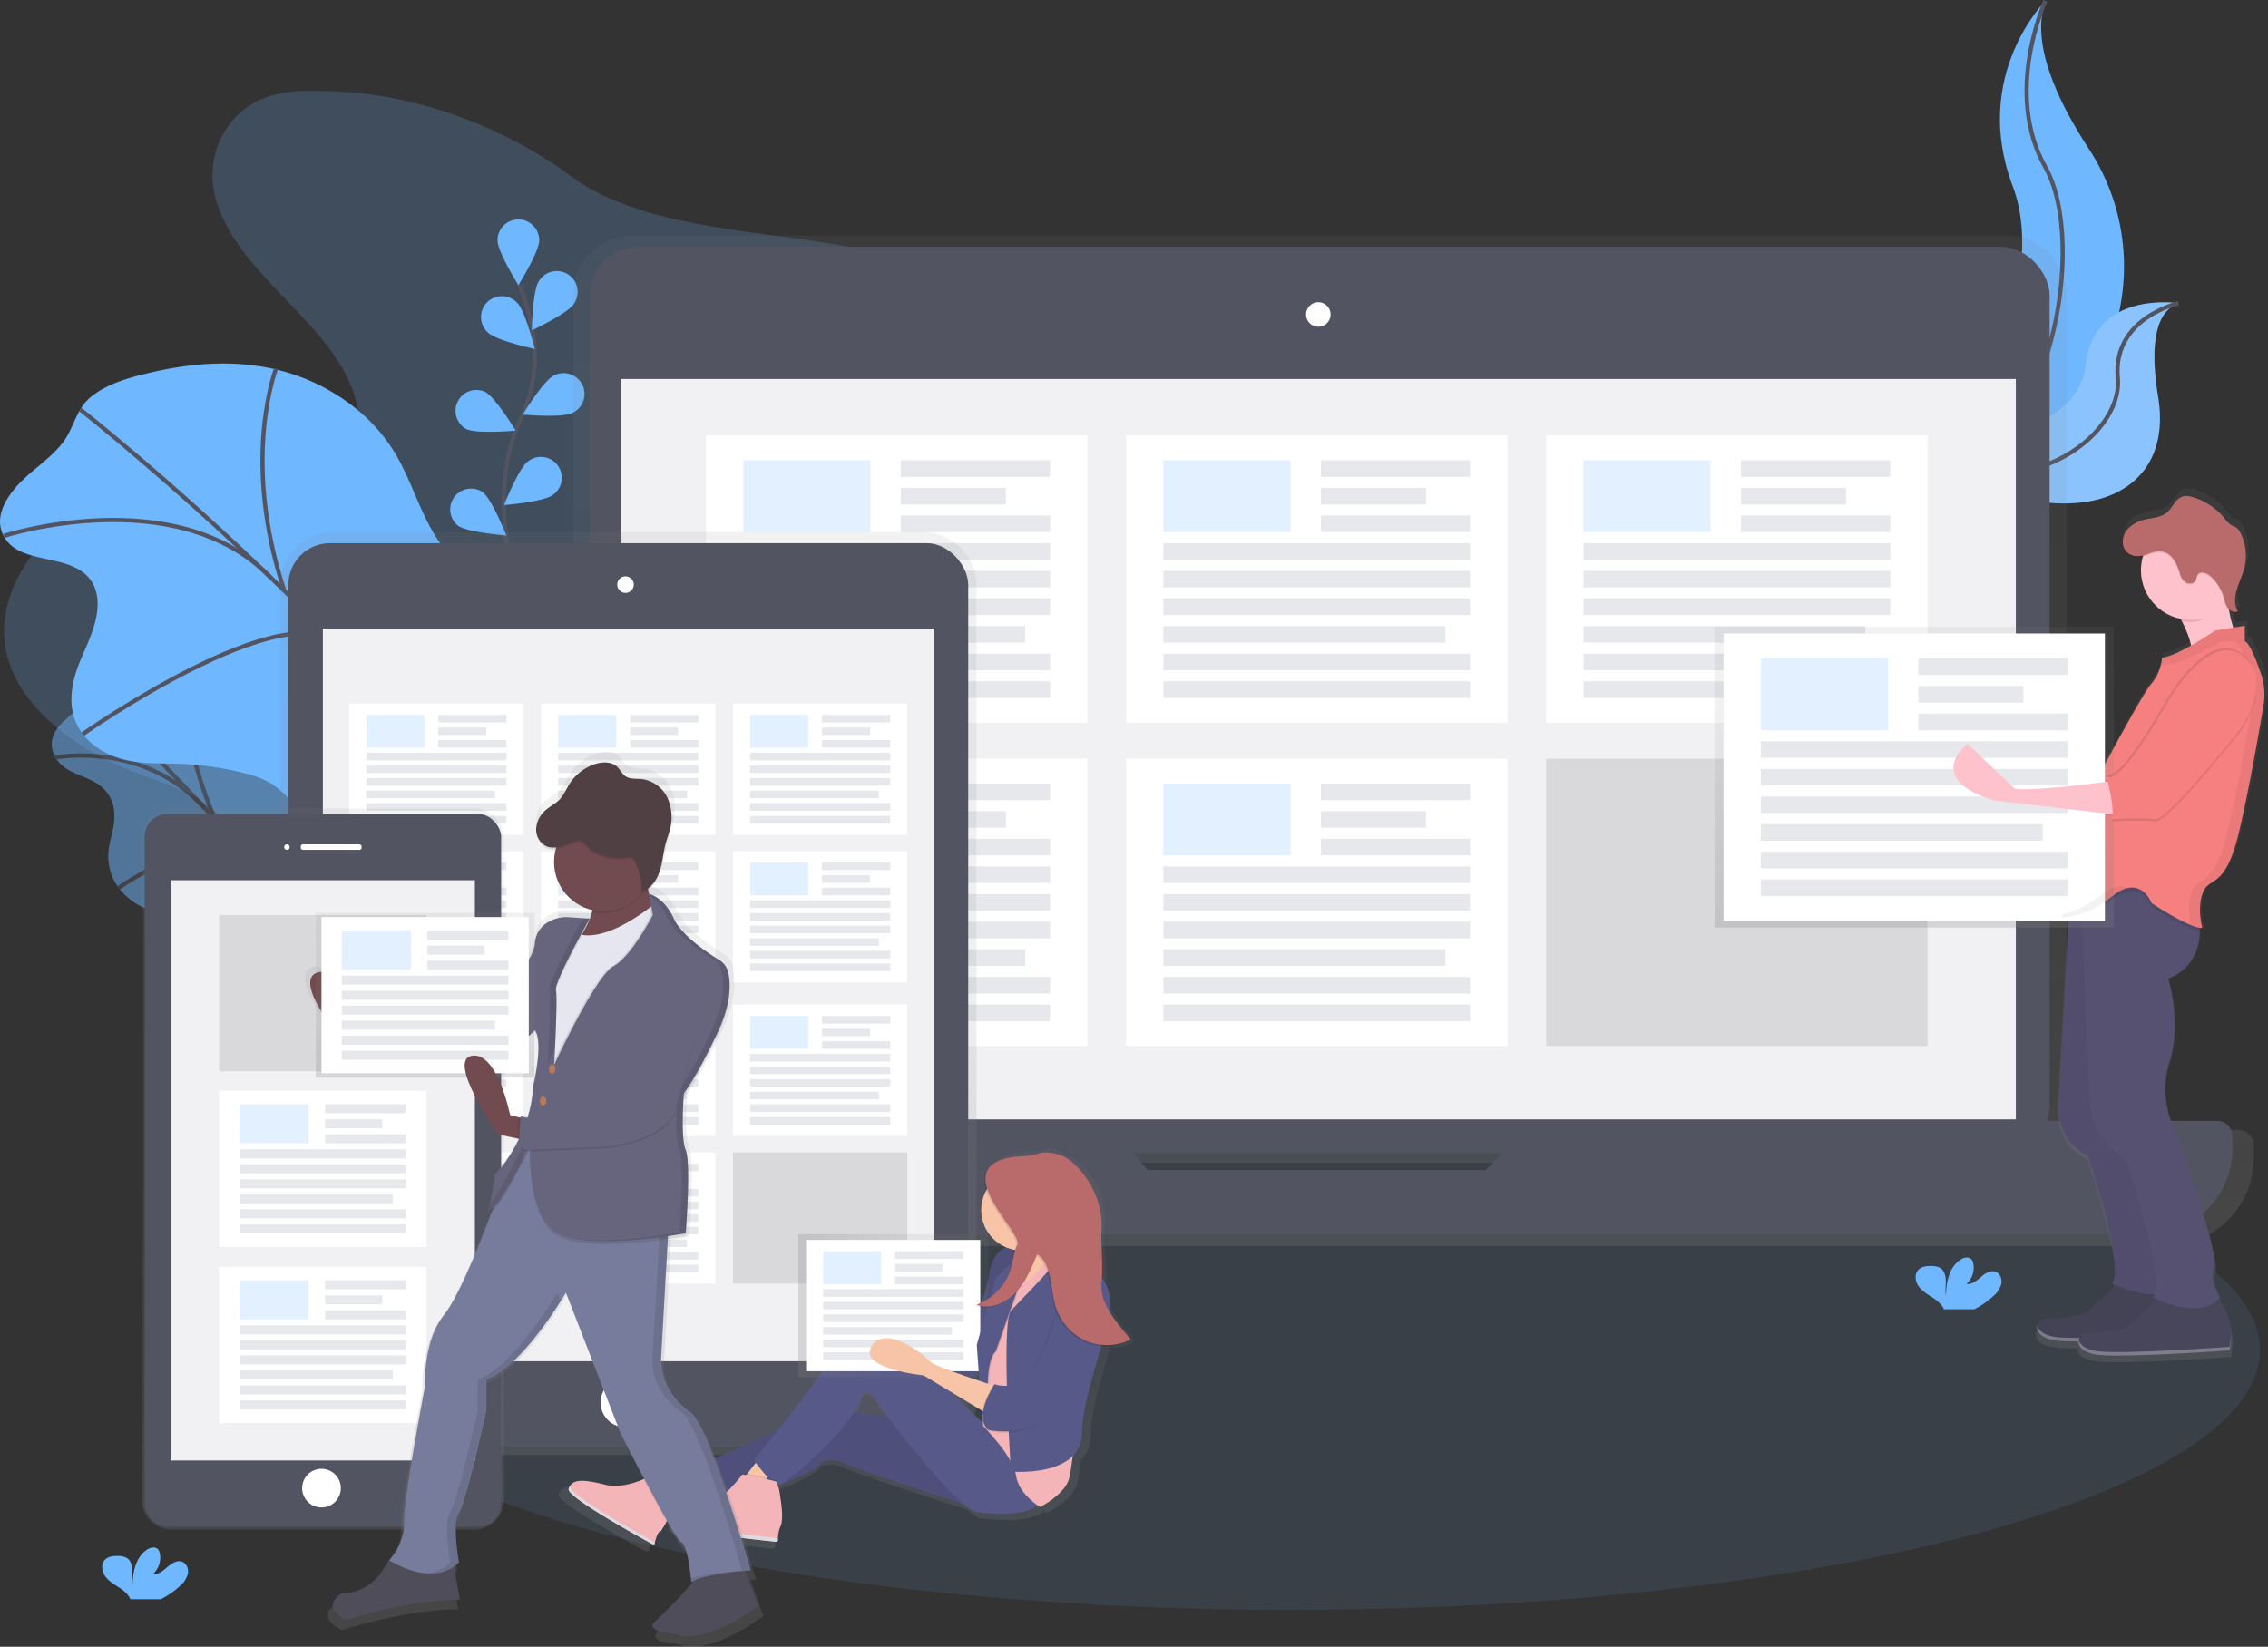 <svg id="50c1f3d6-3596-4f78-a680-84ef08523434" data-name="Layer 1" xmlns="http://www.w3.org/2000/svg" xmlns:xlink="http://www.w3.org/1999/xlink" width="1086.82" height="789.35" viewBox="0 0 1086.82 789.35"><rect x="0" y="0" width="1086.82" height="789.35" fill="#333333" stroke="none"/><defs><linearGradient id="22371c7b-1b7b-4aab-a60b-8a215b8ce92d" x1="687.58" y1="652.36" x2="687.58" y2="167.98" gradientUnits="userSpaceOnUse"><stop offset="0" stop-color="gray" stop-opacity="0.25"/><stop offset="0.54" stop-color="gray" stop-opacity="0.12"/><stop offset="1" stop-color="gray" stop-opacity="0.1"/></linearGradient><linearGradient id="d4a1e37c-1d20-4442-be38-826149171c3f" x1="357.66" y1="752.53" x2="357.66" y2="310.18" xlink:href="#22371c7b-1b7b-4aab-a60b-8a215b8ce92d"/><linearGradient id="52583eb6-2034-4198-bc7c-1e2be9031359" x1="211.31" y1="788.29" x2="211.31" y2="442.62" xlink:href="#22371c7b-1b7b-4aab-a60b-8a215b8ce92d"/><linearGradient id="a16bfa34-d1a3-4472-9999-21ee7545ab3e" x1="462.24" y1="798.83" x2="462.24" y2="605.67" xlink:href="#22371c7b-1b7b-4aab-a60b-8a215b8ce92d"/><linearGradient id="acc52bd5-c2c3-4362-a9d1-2a5a10558a32" x1="382.57" y1="625.81" x2="473.48" y2="625.81" xlink:href="#22371c7b-1b7b-4aab-a60b-8a215b8ce92d"/><linearGradient id="c79e9d42-5070-416c-b31a-75c30b54975b" x1="513.42" y1="844.47" x2="513.42" y2="415.5" gradientTransform="matrix(-1, 0, 0, 1, 825.97, 0)" xlink:href="#22371c7b-1b7b-4aab-a60b-8a215b8ce92d"/><linearGradient id="d299ef7c-b001-4b07-9539-ad7dec3d5c28" x1="203.72" y1="516.5" x2="203.72" y2="437.56" xlink:href="#22371c7b-1b7b-4aab-a60b-8a215b8ce92d"/><linearGradient id="48518945-bf04-4db7-b147-76b4ac12eaa6" x1="1061.94" y1="708.58" x2="1061.94" y2="289.15" xlink:href="#22371c7b-1b7b-4aab-a60b-8a215b8ce92d"/><linearGradient id="dd1dbd67-1519-4b37-9c1d-ca278a6685f4" x1="917.3" y1="444.63" x2="917.3" y2="300.43" xlink:href="#22371c7b-1b7b-4aab-a60b-8a215b8ce92d"/></defs><title>in sync</title><path d="M210,98.74c-8.06-.23-16.32,0-23.88,2.32-20.57,6.32-30.32,27-27.15,44.87s16.21,33.44,29.74,47.67,28.19,28.3,35.61,45.31c3.7,8.49,5.43,18,1.67,26.48-5.8,13.07-23.29,20.37-40.08,21.89s-33.65-1.44-50.5-2.43c-7.07-.41-14.34-.46-21,1.45-7.31,2.08-13.4,6.33-19,10.76C73.52,314.42,56,338.13,58.86,363c3.2,28.23,31.74,50.54,63,62.51,10.35,4,21.3,7.18,30.41,12.84,24,14.93,29.39,42.93,27,67.64s-10.53,49.45-6,73.94c5.33,28.49,28.92,54.23,60.74,66.25,28.35,10.71,63.83,10,89-5.11,12.27-7.38,21.55-17.63,29.62-28.23a227.74,227.74,0,0,0,29.45-51c3.51-8.49,6.81-17.62,15-23.52,5-3.63,11.48-5.66,17.89-7.24,19.32-4.76,39.67-6.06,59.17-10.3s39.07-12.15,49.67-26.28c15-20,8-45.62,8.07-69.14.12-53.66,39.11-101.69,53.5-154,4.7-17.09,6.45-36-4.05-51.25-7.13-10.35-19.16-17.82-31.8-23.59-27.81-12.69-59.42-18.34-90.51-23.84-43.21-7.64-95.68-8.63-129.17-33.35C297.76,115.65,253.79,98.74,210,98.74Z" transform="translate(-56.59 -55.12)" fill="#6fb7ff" opacity="0.2"/><g opacity="0.5"><path d="M83.93,404.47c-2.14,3.16-3.9,7.75-1.1,13.1,5.5,10.5,19.1,8.34,25.71,18.39a18.38,18.38,0,0,1,2.85,9.29c.25,5.69-1.51,10.17-2.42,15.18a25.66,25.66,0,0,0,2.62,17.34,30.62,30.62,0,0,0,14,12.49c5.12,2.26,10,2.84,14.9,3.94a91.71,91.71,0,0,1,17.67,6,33.36,33.36,0,0,1,7.54,4.4,54.91,54.91,0,0,1,7.63,8.22l21.27,26.26a75.18,75.18,0,0,0,9,9.84,54.21,54.21,0,0,0,11.72,7.21c8.49,4.23,17.37,8.56,24.74,8.07s12.49-7.6,9-17.54c-3.3-9.46-12.6-17.43-16.82-26.87-6.65-14.88,2.06-26-3.51-40.9-5.34-14.32-20.31-23.92-29.87-37C192,432.59,188.18,421.77,182,412c-9-14-22.4-24.71-35-30.13A67.93,67.93,0,0,0,111.84,377c-4.56.5-9.05,1.35-12.29,4.08-3.44,2.9-3,8.32-5.24,12.17C91.74,397.68,86.84,400.19,83.93,404.47Z" transform="translate(-56.59 -55.12)" fill="#6fb7ff"/><path d="M97.28,384.33S203.76,483.88,246.7,561.39" transform="translate(-56.59 -55.12)" fill="none" stroke="#535461" stroke-miterlimit="10" stroke-width="2"/><path d="M83.24,418.18s42.55-8.27,72,24.9" transform="translate(-56.59 -55.12)" fill="none" stroke="#535461" stroke-miterlimit="10" stroke-width="2"/><path d="M113.48,480.69s47-32.87,63.26-13.75" transform="translate(-56.59 -55.12)" fill="none" stroke="#535461" stroke-miterlimit="10" stroke-width="2"/><path d="M146.8,381.63s-4.95,25.16,12.86,66.26" transform="translate(-56.59 -55.12)" fill="none" stroke="#535461" stroke-miterlimit="10" stroke-width="2"/><path d="M228.68,479.28s-4.16,16.5-37.6,4.37" transform="translate(-56.59 -55.12)" fill="none" stroke="#535461" stroke-miterlimit="10" stroke-width="2"/><path d="M194.73,537s20.41-23.59,11.13-35.17" transform="translate(-56.59 -55.12)" fill="none" stroke="#535461" stroke-miterlimit="10" stroke-width="2"/></g><path d="M63.92,289c-5,5.91-9.68,14.09-6,22.16C65,327,91.21,319.25,100.56,334c2.8,4.41,3.18,9.8,2.53,14.61-1.26,9.41-5.92,17.4-9.14,26s-4.89,19-.35,28.08c4.37,8.79,13.58,14.34,22.5,16.55s17.86,1.71,26.77,2a148.2,148.2,0,0,1,31.35,4.62A43.31,43.31,0,0,1,187,431c4.55,2.91,8.23,7.18,11.83,11.38l32,37.29c4.25,5,8.59,10,13.86,13.67,6.08,4.23,13,6.38,19.81,8.45,14.65,4.48,30,9,44,5.93s25.75-16.45,22.25-31.94c-3.33-14.75-18.35-25.21-23.41-39.66-8-22.77,11.75-43.89,5.82-67.06-5.68-22.22-30.86-33.68-44.86-52.49-10-13.48-13.94-30.34-22.68-44.68C233,251.19,211,237.48,189.1,232.27s-43.93-2.78-64.47,2.43c-8.7,2.21-17.4,5-24.3,10.52C93,251.09,92.16,260,86.82,267.08,80.63,275.31,70.66,281,63.92,289Z" transform="translate(-56.59 -55.12)" fill="#6fb7ff"/><path d="M95.07,251.4S264.74,384.9,321.83,501" transform="translate(-56.59 -55.12)" fill="none" stroke="#535461" stroke-miterlimit="10" stroke-width="2"/><path d="M58.46,312S140.83,285.35,186,331.66" transform="translate(-56.59 -55.12)" fill="none" stroke="#535461" stroke-miterlimit="10" stroke-width="2"/><path d="M96.26,407s98.11-69,122.91-42.09" transform="translate(-56.59 -55.12)" fill="none" stroke="#535461" stroke-miterlimit="10" stroke-width="2"/><path d="M188.85,231.88s-16.91,43.39,4,106.46" transform="translate(-56.59 -55.12)" fill="none" stroke="#535461" stroke-miterlimit="10" stroke-width="2"/><path d="M312.9,369.69s-12.81,28.73-71.9,18.68" transform="translate(-56.59 -55.12)" fill="none" stroke="#535461" stroke-miterlimit="10" stroke-width="2"/><path d="M231.69,476.1s45.47-45.48,31.57-62" transform="translate(-56.59 -55.12)" fill="none" stroke="#535461" stroke-miterlimit="10" stroke-width="2"/><ellipse cx="617.97" cy="647.16" rx="465" ry="124.52" fill="#6fb7ff" opacity="0.1"/><path d="M1036.74,55.53s-35.83,35.83-15.6,89-34.68,141.59-34.68,141.59.59-.09,1.68-.28c73.59-13,110.16-97.16,69.24-159.69C1042.17,102.91,1029.68,75.65,1036.74,55.53Z" transform="translate(-56.59 -55.12)" fill="#6fb7ff"/><path d="M1036.74,55.53s-20.23,43.92,0,79.75,3.47,136.39-50.28,150.84" transform="translate(-56.59 -55.12)" fill="none" stroke="#535461" stroke-miterlimit="10" stroke-width="2"/><path d="M1100.56,200.46s-40.89-6.51-44.61,30.13-78.62,41.72-78.62,41.72l1.4.93c61.84,40.59,121,25.86,112-28C1087.46,225.16,1087.73,205,1100.56,200.46Z" transform="translate(-56.59 -55.12)" fill="#6fb7ff"/><path d="M1100.56,200.46s-40.89-6.51-44.61,30.13-78.62,41.72-78.62,41.72l1.4.93c61.84,40.59,121,25.86,112-28C1087.46,225.16,1087.73,205,1100.56,200.46Z" transform="translate(-56.59 -55.12)" fill="#f5f5f5" opacity="0.2"/><path d="M1100.56,200.46s-31.74,7-29.13,35.82-47.13,63.45-94.1,36" transform="translate(-56.59 -55.12)" fill="none" stroke="#535461" stroke-miterlimit="10" stroke-width="2"/><path d="M303.29,334.92s-13.26-45,2.49-78.14a71.09,71.09,0,0,0,5.75-44.6,119.57,119.57,0,0,0-6.31-20.93" transform="translate(-56.59 -55.12)" fill="none" stroke="#535461" stroke-miterlimit="10" stroke-width="2"/><path d="M315,170.3c0,5.52-10,21.51-10,21.51s-10-16-10-21.51a10,10,0,1,1,20,0Z" transform="translate(-56.59 -55.12)" fill="#6fb7ff"/><path d="M331.52,200.86c-3,4.63-20.08,12.63-20.08,12.63s.31-18.86,3.31-23.49a10,10,0,1,1,16.77,10.86Z" transform="translate(-56.59 -55.12)" fill="#6fb7ff"/><path d="M330.8,253.08c-4.93,2.48-23.71.77-23.71.77s9.79-16.12,14.71-18.6a10,10,0,1,1,9,17.84Z" transform="translate(-56.59 -55.12)" fill="#6fb7ff"/><path d="M321.36,292.46c-4.44,3.28-23.24,4.76-23.24,4.76s6.92-17.54,11.36-20.82a10,10,0,1,1,11.88,16.06Z" transform="translate(-56.59 -55.12)" fill="#6fb7ff"/><path d="M290.47,214.56c4,3.84,22.39,7.83,22.39,7.83s-4.51-18.31-8.47-22.15a10,10,0,1,0-13.92,14.33Z" transform="translate(-56.59 -55.12)" fill="#6fb7ff"/><path d="M280,260.76c4.93,2.48,23.71.77,23.71.77s-9.79-16.12-14.71-18.6a10,10,0,0,0-9,17.84Z" transform="translate(-56.59 -55.12)" fill="#6fb7ff"/><path d="M276,307.06c4.44,3.28,23.24,4.76,23.24,4.76s-6.92-17.54-11.36-20.82A10,10,0,0,0,276,307.06Z" transform="translate(-56.59 -55.12)" fill="#6fb7ff"/><path d="M1129,596.62h-85.09a28.36,28.36,0,0,0,3-12.67V196.47A28.49,28.49,0,0,0,1018.42,168H359.75a28.49,28.49,0,0,0-28.49,28.49V583.95a28.36,28.36,0,0,0,3,12.67h-88.1a7.53,7.53,0,0,0-7.53,7.53v6.07a42.14,42.14,0,0,0,42.14,42.14h813.68a42.14,42.14,0,0,0,42.14-42.14v-6.07A7.53,7.53,0,0,0,1129,596.62ZM604.71,620.72l-7.3-8.29H778.52l-8.08,8.29Z" transform="translate(-56.59 -55.12)" fill="url(#22371c7b-1b7b-4aab-a60b-8a215b8ce92d)"/><rect x="282.74" y="118.35" width="699.44" height="434.39" rx="23.26" ry="23.26" fill="#535461"/><rect x="297.47" y="181.67" width="668.52" height="354.87" fill="#f1f1f4"/><circle cx="631.73" cy="150.74" r="5.89" fill="#fff"/><path d="M791.54,592.39l-23,23.56h-162l-20.76-23.56H256.13a7.36,7.36,0,0,0-7.36,7.36v5.94A41.18,41.18,0,0,0,290,646.87H1085.2a41.18,41.18,0,0,0,41.18-41.18v-5.94a7.36,7.36,0,0,0-7.36-7.36Z" transform="translate(-56.59 -55.12)" fill="#535461"/><rect x="338.3" y="208.71" width="182.77" height="137.74" fill="#fff"/><rect x="356.18" y="220.63" width="60.92" height="34.43" fill="#6fb7ff" opacity="0.2"/><rect x="431.67" y="220.63" width="71.52" height="7.95" fill="#e6e8ec"/><rect x="431.67" y="233.87" width="50.33" height="7.95" fill="#e6e8ec"/><rect x="431.67" y="247.11" width="71.52" height="7.95" fill="#e6e8ec"/><rect x="356.18" y="260.36" width="147.01" height="7.95" fill="#e6e8ec"/><rect x="356.18" y="273.6" width="147.01" height="7.95" fill="#e6e8ec"/><rect x="356.18" y="286.85" width="147.01" height="7.95" fill="#e6e8ec"/><rect x="356.18" y="300.09" width="135.09" height="7.95" fill="#e6e8ec"/><rect x="356.18" y="313.33" width="147.01" height="7.95" fill="#e6e8ec"/><rect x="356.18" y="326.58" width="147.01" height="7.95" fill="#e6e8ec"/><rect x="539.61" y="208.71" width="182.77" height="137.74" fill="#fff"/><rect x="557.48" y="220.63" width="60.92" height="34.43" fill="#6fb7ff" opacity="0.2"/><rect x="632.98" y="220.63" width="71.52" height="7.95" fill="#e6e8ec"/><rect x="632.98" y="233.87" width="50.33" height="7.95" fill="#e6e8ec"/><rect x="632.98" y="247.11" width="71.52" height="7.95" fill="#e6e8ec"/><rect x="557.48" y="260.36" width="147.01" height="7.95" fill="#e6e8ec"/><rect x="557.48" y="273.6" width="147.01" height="7.95" fill="#e6e8ec"/><rect x="557.48" y="286.85" width="147.01" height="7.95" fill="#e6e8ec"/><rect x="557.48" y="300.09" width="135.09" height="7.95" fill="#e6e8ec"/><rect x="557.48" y="313.33" width="147.01" height="7.95" fill="#e6e8ec"/><rect x="557.48" y="326.58" width="147.01" height="7.95" fill="#e6e8ec"/><rect x="740.91" y="208.71" width="182.77" height="137.74" fill="#fff"/><rect x="758.79" y="220.63" width="60.92" height="34.43" fill="#6fb7ff" opacity="0.2"/><rect x="834.28" y="220.63" width="71.52" height="7.95" fill="#e6e8ec"/><rect x="834.28" y="233.87" width="50.33" height="7.95" fill="#e6e8ec"/><rect x="834.28" y="247.11" width="71.52" height="7.95" fill="#e6e8ec"/><rect x="758.79" y="260.36" width="147.01" height="7.95" fill="#e6e8ec"/><rect x="758.79" y="273.6" width="147.01" height="7.95" fill="#e6e8ec"/><rect x="758.79" y="286.85" width="147.01" height="7.95" fill="#e6e8ec"/><rect x="758.79" y="300.09" width="135.09" height="7.95" fill="#e6e8ec"/><rect x="758.79" y="313.33" width="147.01" height="7.95" fill="#e6e8ec"/><rect x="758.79" y="326.58" width="147.01" height="7.95" fill="#e6e8ec"/><rect x="338.3" y="363.66" width="182.77" height="137.74" fill="#fff"/><rect x="356.18" y="375.58" width="60.92" height="34.43" fill="#6fb7ff" opacity="0.2"/><rect x="431.67" y="375.58" width="71.52" height="7.95" fill="#e6e8ec"/><rect x="431.67" y="388.83" width="50.33" height="7.95" fill="#e6e8ec"/><rect x="431.67" y="402.07" width="71.52" height="7.95" fill="#e6e8ec"/><rect x="356.18" y="415.31" width="147.01" height="7.95" fill="#e6e8ec"/><rect x="356.18" y="428.56" width="147.01" height="7.95" fill="#e6e8ec"/><rect x="356.18" y="441.8" width="147.01" height="7.95" fill="#e6e8ec"/><rect x="356.18" y="455.05" width="135.09" height="7.95" fill="#e6e8ec"/><rect x="356.18" y="468.29" width="147.01" height="7.95" fill="#e6e8ec"/><rect x="356.18" y="481.53" width="147.01" height="7.95" fill="#e6e8ec"/><rect x="539.61" y="363.66" width="182.77" height="137.74" fill="#fff"/><rect x="557.48" y="375.58" width="60.92" height="34.43" fill="#6fb7ff" opacity="0.2"/><rect x="632.98" y="375.58" width="71.52" height="7.95" fill="#e6e8ec"/><rect x="632.98" y="388.83" width="50.33" height="7.95" fill="#e6e8ec"/><rect x="632.98" y="402.07" width="71.52" height="7.95" fill="#e6e8ec"/><rect x="557.48" y="415.31" width="147.01" height="7.95" fill="#e6e8ec"/><rect x="557.48" y="428.56" width="147.01" height="7.95" fill="#e6e8ec"/><rect x="557.48" y="441.8" width="147.01" height="7.95" fill="#e6e8ec"/><rect x="557.48" y="455.05" width="135.09" height="7.95" fill="#e6e8ec"/><rect x="557.48" y="468.29" width="147.01" height="7.95" fill="#e6e8ec"/><rect x="557.48" y="481.53" width="147.01" height="7.95" fill="#e6e8ec"/><rect x="740.91" y="363.66" width="182.77" height="137.74" opacity="0.1"/><path d="M498.66,310.18h-282A25.83,25.83,0,0,0,190.78,336V726.74a25.83,25.83,0,0,0,25.87,25.8h282a25.83,25.83,0,0,0,25.87-25.8V336A25.83,25.83,0,0,0,498.66,310.18Z" transform="translate(-56.59 -55.12)" fill="url(#d4a1e37c-1d20-4442-be38-826149171c3f)"/><rect x="138.17" y="260.36" width="325.8" height="433.08" rx="20" ry="20" fill="#535461"/><rect x="154.72" y="301.33" width="292.69" height="351.15" fill="#f1f1f4"/><circle cx="299.74" cy="280.23" r="3.97" fill="#fff"/><circle cx="299.74" cy="672.25" r="11.92" fill="#fff"/><rect x="167.37" y="337.21" width="83.48" height="62.92" fill="#fff"/><rect x="175.54" y="342.66" width="27.83" height="15.73" fill="#6fb7ff" opacity="0.2"/><rect x="210.02" y="342.66" width="32.67" height="3.63" fill="#e6e8ec"/><rect x="210.02" y="348.71" width="22.99" height="3.63" fill="#e6e8ec"/><rect x="210.02" y="354.76" width="32.67" height="3.63" fill="#e6e8ec"/><rect x="175.54" y="360.81" width="67.15" height="3.63" fill="#e6e8ec"/><rect x="175.54" y="366.86" width="67.15" height="3.63" fill="#e6e8ec"/><rect x="175.54" y="372.91" width="67.15" height="3.63" fill="#e6e8ec"/><rect x="175.54" y="378.96" width="61.71" height="3.63" fill="#e6e8ec"/><rect x="175.54" y="385.01" width="67.15" height="3.63" fill="#e6e8ec"/><rect x="175.54" y="391.06" width="67.15" height="3.63" fill="#e6e8ec"/><rect x="259.33" y="337.21" width="83.48" height="62.92" fill="#fff"/><rect x="267.49" y="342.66" width="27.83" height="15.73" fill="#6fb7ff" opacity="0.2"/><rect x="301.98" y="342.66" width="32.67" height="3.63" fill="#e6e8ec"/><rect x="301.98" y="348.71" width="22.99" height="3.63" fill="#e6e8ec"/><rect x="301.98" y="354.76" width="32.67" height="3.63" fill="#e6e8ec"/><rect x="267.49" y="360.81" width="67.15" height="3.63" fill="#e6e8ec"/><rect x="267.49" y="366.86" width="67.15" height="3.63" fill="#e6e8ec"/><rect x="267.49" y="372.91" width="67.15" height="3.63" fill="#e6e8ec"/><rect x="267.49" y="378.96" width="61.71" height="3.63" fill="#e6e8ec"/><rect x="267.49" y="385.01" width="67.15" height="3.63" fill="#e6e8ec"/><rect x="267.49" y="391.06" width="67.15" height="3.63" fill="#e6e8ec"/><rect x="351.28" y="337.21" width="83.48" height="62.92" fill="#fff"/><rect x="359.45" y="342.66" width="27.83" height="15.73" fill="#6fb7ff" opacity="0.2"/><rect x="393.93" y="342.66" width="32.67" height="3.63" fill="#e6e8ec"/><rect x="393.93" y="348.71" width="22.99" height="3.63" fill="#e6e8ec"/><rect x="393.93" y="354.76" width="32.67" height="3.63" fill="#e6e8ec"/><rect x="359.45" y="360.81" width="67.15" height="3.63" fill="#e6e8ec"/><rect x="359.45" y="366.86" width="67.15" height="3.63" fill="#e6e8ec"/><rect x="359.45" y="372.91" width="67.15" height="3.63" fill="#e6e8ec"/><rect x="359.45" y="378.96" width="61.71" height="3.63" fill="#e6e8ec"/><rect x="359.45" y="385.01" width="67.15" height="3.63" fill="#e6e8ec"/><rect x="359.45" y="391.06" width="67.15" height="3.63" fill="#e6e8ec"/><rect x="167.37" y="407.99" width="83.48" height="62.92" fill="#fff"/><rect x="175.54" y="413.44" width="27.83" height="15.73" fill="#6fb7ff" opacity="0.2"/><rect x="210.02" y="413.44" width="32.67" height="3.63" fill="#e6e8ec"/><rect x="210.02" y="419.49" width="22.99" height="3.63" fill="#e6e8ec"/><rect x="210.02" y="425.54" width="32.67" height="3.63" fill="#e6e8ec"/><rect x="175.54" y="431.59" width="67.15" height="3.63" fill="#e6e8ec"/><rect x="175.54" y="437.64" width="67.15" height="3.63" fill="#e6e8ec"/><rect x="175.54" y="443.69" width="67.15" height="3.63" fill="#e6e8ec"/><rect x="175.54" y="449.74" width="61.71" height="3.63" fill="#e6e8ec"/><rect x="175.54" y="455.79" width="67.15" height="3.63" fill="#e6e8ec"/><rect x="175.54" y="461.84" width="67.15" height="3.63" fill="#e6e8ec"/><rect x="259.33" y="407.99" width="83.48" height="62.92" fill="#fff"/><rect x="267.49" y="413.44" width="27.83" height="15.73" fill="#6fb7ff" opacity="0.2"/><rect x="301.98" y="413.44" width="32.67" height="3.63" fill="#e6e8ec"/><rect x="301.98" y="419.49" width="22.99" height="3.63" fill="#e6e8ec"/><rect x="301.98" y="425.54" width="32.67" height="3.63" fill="#e6e8ec"/><rect x="267.49" y="431.59" width="67.15" height="3.63" fill="#e6e8ec"/><rect x="267.49" y="437.64" width="67.15" height="3.63" fill="#e6e8ec"/><rect x="267.49" y="443.69" width="67.15" height="3.63" fill="#e6e8ec"/><rect x="267.49" y="449.74" width="61.71" height="3.63" fill="#e6e8ec"/><rect x="267.49" y="455.79" width="67.15" height="3.63" fill="#e6e8ec"/><rect x="267.49" y="461.84" width="67.15" height="3.63" fill="#e6e8ec"/><rect x="351.28" y="407.99" width="83.48" height="62.92" fill="#fff"/><rect x="359.45" y="413.44" width="27.83" height="15.73" fill="#6fb7ff" opacity="0.2"/><rect x="393.93" y="413.44" width="32.67" height="3.63" fill="#e6e8ec"/><rect x="393.93" y="419.49" width="22.99" height="3.63" fill="#e6e8ec"/><rect x="393.93" y="425.54" width="32.67" height="3.63" fill="#e6e8ec"/><rect x="359.45" y="431.59" width="67.15" height="3.63" fill="#e6e8ec"/><rect x="359.45" y="437.64" width="67.15" height="3.63" fill="#e6e8ec"/><rect x="359.45" y="443.69" width="67.15" height="3.63" fill="#e6e8ec"/><rect x="359.45" y="449.74" width="61.71" height="3.63" fill="#e6e8ec"/><rect x="359.45" y="455.79" width="67.15" height="3.63" fill="#e6e8ec"/><rect x="359.45" y="461.84" width="67.15" height="3.63" fill="#e6e8ec"/><rect x="167.37" y="481.57" width="83.48" height="62.92" fill="#fff"/><rect x="175.54" y="487.02" width="27.83" height="15.73" fill="#6fb7ff" opacity="0.2"/><rect x="210.02" y="487.02" width="32.67" height="3.63" fill="#e6e8ec"/><rect x="210.02" y="493.07" width="22.99" height="3.63" fill="#e6e8ec"/><rect x="210.02" y="499.12" width="32.67" height="3.63" fill="#e6e8ec"/><rect x="175.54" y="505.17" width="67.15" height="3.63" fill="#e6e8ec"/><rect x="175.54" y="511.22" width="67.15" height="3.63" fill="#e6e8ec"/><rect x="175.54" y="517.27" width="67.15" height="3.63" fill="#e6e8ec"/><rect x="175.54" y="523.32" width="61.71" height="3.63" fill="#e6e8ec"/><rect x="175.54" y="529.37" width="67.15" height="3.63" fill="#e6e8ec"/><rect x="175.54" y="535.42" width="67.15" height="3.63" fill="#e6e8ec"/><rect x="259.33" y="481.57" width="83.48" height="62.92" fill="#fff"/><rect x="267.49" y="487.02" width="27.83" height="15.73" fill="#6fb7ff" opacity="0.2"/><rect x="301.98" y="487.02" width="32.67" height="3.63" fill="#e6e8ec"/><rect x="301.98" y="493.07" width="22.99" height="3.63" fill="#e6e8ec"/><rect x="301.98" y="499.12" width="32.67" height="3.63" fill="#e6e8ec"/><rect x="267.49" y="505.17" width="67.15" height="3.63" fill="#e6e8ec"/><rect x="267.49" y="511.22" width="67.15" height="3.63" fill="#e6e8ec"/><rect x="267.49" y="517.27" width="67.15" height="3.63" fill="#e6e8ec"/><rect x="267.49" y="523.32" width="61.71" height="3.63" fill="#e6e8ec"/><rect x="267.49" y="529.37" width="67.15" height="3.63" fill="#e6e8ec"/><rect x="267.49" y="535.42" width="67.15" height="3.63" fill="#e6e8ec"/><rect x="351.28" y="481.57" width="83.48" height="62.92" fill="#fff"/><rect x="359.45" y="487.02" width="27.83" height="15.73" fill="#6fb7ff" opacity="0.2"/><rect x="393.93" y="487.02" width="32.67" height="3.63" fill="#e6e8ec"/><rect x="393.93" y="493.07" width="22.99" height="3.63" fill="#e6e8ec"/><rect x="393.93" y="499.12" width="32.67" height="3.63" fill="#e6e8ec"/><rect x="359.45" y="505.17" width="67.15" height="3.63" fill="#e6e8ec"/><rect x="359.45" y="511.22" width="67.15" height="3.63" fill="#e6e8ec"/><rect x="359.45" y="517.27" width="67.15" height="3.63" fill="#e6e8ec"/><rect x="359.45" y="523.32" width="61.71" height="3.63" fill="#e6e8ec"/><rect x="359.45" y="529.37" width="67.15" height="3.63" fill="#e6e8ec"/><rect x="359.45" y="535.42" width="67.15" height="3.63" fill="#e6e8ec"/><rect x="167.37" y="552.35" width="83.48" height="62.92" fill="#fff"/><rect x="175.54" y="557.8" width="27.83" height="15.73" fill="#6fb7ff" opacity="0.2"/><rect x="210.02" y="557.8" width="32.67" height="3.63" fill="#e6e8ec"/><rect x="210.02" y="563.85" width="22.99" height="3.63" fill="#e6e8ec"/><rect x="210.02" y="569.9" width="32.67" height="3.63" fill="#e6e8ec"/><rect x="175.54" y="575.95" width="67.15" height="3.63" fill="#e6e8ec"/><rect x="175.54" y="582" width="67.15" height="3.63" fill="#e6e8ec"/><rect x="175.54" y="588.05" width="67.15" height="3.63" fill="#e6e8ec"/><rect x="175.54" y="594.1" width="61.71" height="3.63" fill="#e6e8ec"/><rect x="175.54" y="600.15" width="67.15" height="3.63" fill="#e6e8ec"/><rect x="175.54" y="606.2" width="67.15" height="3.63" fill="#e6e8ec"/><rect x="259.33" y="552.35" width="83.48" height="62.92" fill="#fff"/><rect x="267.49" y="557.8" width="27.83" height="15.73" fill="#6fb7ff" opacity="0.2"/><rect x="301.98" y="557.8" width="32.67" height="3.63" fill="#e6e8ec"/><rect x="301.98" y="563.85" width="22.99" height="3.63" fill="#e6e8ec"/><rect x="301.98" y="569.9" width="32.67" height="3.63" fill="#e6e8ec"/><rect x="267.49" y="575.95" width="67.15" height="3.63" fill="#e6e8ec"/><rect x="267.49" y="582" width="67.15" height="3.63" fill="#e6e8ec"/><rect x="267.49" y="588.05" width="67.15" height="3.63" fill="#e6e8ec"/><rect x="267.49" y="594.1" width="61.71" height="3.63" fill="#e6e8ec"/><rect x="267.49" y="600.15" width="67.15" height="3.63" fill="#e6e8ec"/><rect x="267.49" y="606.2" width="67.15" height="3.63" fill="#e6e8ec"/><rect x="351.28" y="552.35" width="83.48" height="62.92" opacity="0.1"/><path d="M283.71,442.62H138.91a14.32,14.32,0,0,0-14.35,14.29V774a14.32,14.32,0,0,0,14.35,14.29h144.8A14.32,14.32,0,0,0,298.06,774V456.92A14.32,14.32,0,0,0,283.71,442.62Z" transform="translate(-56.59 -55.12)" fill="url(#52583eb6-2034-4198-bc7c-1e2be9031359)"/><rect x="69.3" y="390.16" width="170.85" height="341.7" rx="11" ry="11" fill="#535461"/><rect x="81.88" y="421.94" width="145.68" height="278.12" fill="#f1f1f4"/><circle cx="137.5" cy="406.05" r="1.32" fill="#fff"/><rect x="144.13" y="404.72" width="29.14" height="2.65" rx="1" ry="1" fill="#fff"/><circle cx="154.06" cy="713.31" r="9.27" fill="#fff"/><rect x="105.05" y="438.59" width="99.34" height="74.87" opacity="0.1"/><rect x="105.05" y="522.82" width="99.34" height="74.87" fill="#fff"/><rect x="114.77" y="529.3" width="33.11" height="18.72" fill="#6fb7ff" opacity="0.2"/><rect x="155.8" y="529.3" width="38.87" height="4.32" fill="#e6e8ec"/><rect x="155.8" y="536.5" width="27.36" height="4.32" fill="#e6e8ec"/><rect x="155.8" y="543.69" width="38.87" height="4.32" fill="#e6e8ec"/><rect x="114.77" y="550.89" width="79.91" height="4.32" fill="#e6e8ec"/><rect x="114.77" y="558.09" width="79.91" height="4.32" fill="#e6e8ec"/><rect x="114.77" y="565.29" width="79.91" height="4.32" fill="#e6e8ec"/><rect x="114.77" y="572.49" width="73.43" height="4.32" fill="#e6e8ec"/><rect x="114.77" y="579.69" width="79.91" height="4.32" fill="#e6e8ec"/><rect x="114.77" y="586.89" width="79.91" height="4.32" fill="#e6e8ec"/><rect x="105.05" y="607.22" width="99.34" height="74.87" fill="#fff"/><rect x="114.77" y="613.7" width="33.11" height="18.72" fill="#6fb7ff" opacity="0.2"/><rect x="155.8" y="613.7" width="38.87" height="4.32" fill="#e6e8ec"/><rect x="155.8" y="620.9" width="27.36" height="4.32" fill="#e6e8ec"/><rect x="155.8" y="628.1" width="38.87" height="4.32" fill="#e6e8ec"/><rect x="114.77" y="635.3" width="79.91" height="4.32" fill="#e6e8ec"/><rect x="114.77" y="642.5" width="79.91" height="4.32" fill="#e6e8ec"/><rect x="114.77" y="649.7" width="79.91" height="4.32" fill="#e6e8ec"/><rect x="114.77" y="656.9" width="73.43" height="4.32" fill="#e6e8ec"/><rect x="114.77" y="664.09" width="79.91" height="4.32" fill="#e6e8ec"/><rect x="114.77" y="671.29" width="79.91" height="4.32" fill="#e6e8ec"/><path d="M600.25,697.71c-6.72-8.15-14.86-17.52-13.72-28.37.92-8.79-1.29-16.91-.85-25.72.62-12.52-1.91-22.33-10.93-30.36-5.27-4.69-14.08-8.38-16.7-7.44-5.2,1.86-10.87,1.15-16.22,2.4-4.06,1-6.77,2.41-8.44,4.24-3.37,3-3.43,7.26-1.89,11.81a19.94,19.94,0,0,0,9.88,28c-3.75,1.56-7,5.17-8.25,12.49a85.41,85.41,0,0,1-4,14.76,24,24,0,0,1-2.44,1c.18.07.37.12.56.19-.39.15-.79.3-1.18.44a12.88,12.88,0,0,0,2.22.64,84.83,84.83,0,0,1-10.9,19.87s-11.32,2.5-15.72-1.87c0,0,.72.84,1.69,2.1-4.31-1.79-11.37-4.7-17.41-7.1-4.38-1.74-5.51,0-5.45,2.42a8.09,8.09,0,0,0-3.06,1,29.55,29.55,0,0,0-4.06-2.18c-2.52-.62-10.69-5-18.87,10-4.76,8.73-17,24.65-26.35,36.44-18.25,8.39-42,19-50.82,21.69H371.7c-.74-1.21-1.26-2-1.26-2l-.44.29-.19-.29s-11.11,7.69-22.39,7.75a21.22,21.22,0,0,1-4.76-.62c-5.19-1.31-8.84-1.89-11.45-1.84-3.09-.05-4.84.68-5.93,2.06h0a5.43,5.43,0,0,0-.39.57h0a6.71,6.71,0,0,0-.33.63v0c-.1.22-.19.45-.28.69a1.41,1.41,0,0,0,.35,1.18,6.32,6.32,0,0,0,.49.62l.31.34a50,50,0,0,0,7.23,5.59c.93.63,1.91,1.27,2.94,1.93l1.95,1.24,1.74,1.09.7.43.78.48,1.39.85.83.5,1.56.93,1.26.75c3.3,2,6.6,3.84,9.56,5.51l2.08,1.17.2.11,1.33.74,2.31,1.28,1.59.87.74.41.8.43.16.09,1.38.75a2,2,0,0,0,1.61-.44c.4-1.7,1.38-5.34,2.42-5.62s5.58-8.24,6.87-13.54h12.27A54.11,54.11,0,0,0,396.3,778c-3.17,2.26-6.31,3.68-8.75,3.07-5.16-1.28-10.05,1.86-10.54,5l-.06.19c0,.06,0,.13,0,.19s0,.15,0,.23,0,.13,0,.19,0,.15,0,.23,0,.13,0,.19,0,.16,0,.23,0,.12,0,.18,0,.17.06.25,0,.11,0,.16a3,3,0,0,0,.13.32l0,.08a3.27,3.27,0,0,0,.23.38l.1.13.2.25.14.14.23.22.17.14.27.2.2.13.33.19.22.12.41.19.21.09c.22.09.45.18.7.26s.86.26,1.39.39l.53.13.77.18.41.09,1.68.34.82.15.67.12,1.54.27,3,.49,2.65.4,3.45.49.76.1,1.24.17,1.78.24,1.22.16h0l3.15.4,1,.12,2,.24c2.61.31,5.14.61,7.46.87l2.69.3,1.36.15.58.06,1.63.18.91.1,1.11.12,1.57.16.17,0,1,.1h0a.91.91,0,0,0,1-.89v0h0s0-.07,0-.1a.89.89,0,0,0,.15-.48,20.65,20.65,0,0,1,.56-4.44c.07-.25.15-.51.23-.76l.1-.29c.11-.31.22-.62.35-.94a6.75,6.75,0,0,0,.23-.69l.06-.22c0-.12.06-.25.09-.38,1.27-4.32-.26-12.37-.7-15.53a16.86,16.86,0,0,0-.69-3,1.22,1.22,0,0,0,.24,0,7.16,7.16,0,0,0,1.82-1c9.27-3.31,17.1-7.09,19.57-10.88a16.94,16.94,0,0,1,12,1.25c4.8,2.39,41.13,14.24,58.05,19.72,3,2.62,5.42,4.15,6.73,4,0,0,21.53,3.48,30.19-3.32.77.53,1.25.82,1.25.82s12.58-6.25,14.47-14.37c.61-2.63,1.16-6.52,1.72-10.82a15.73,15.73,0,0,0,4.57-11.06c.39-13.65,5.68-29.24,9.6-43.13,4.76.37,6.6-.52,11-2.68l-.19-.25Zm-72.12,20.44-2.4-.81a20,20,0,0,0,2.09-3.48Zm-13.54,5.74,14.58,8.75.13,1.78a12.77,12.77,0,0,0,.12,4.07C523,732.78,515.48,725.85,514.6,723.89Zm-5.95-12.74c-1.59-.66-2.91-1.25-3.81-1.74l3.38.21A7.55,7.55,0,0,1,508.65,711.15Zm-39,14.25s2.52-5.62,8.18,3.75c.88,1.46,2.5,3.77,4.64,6.65L466,733.59A24,24,0,0,0,469.62,725.4Z" transform="translate(-56.59 -55.12)" fill="url(#a16bfa34-d1a3-4472-9999-21ee7545ab3e)"/><path d="M505.85,702.81s-11.54-4.86-20.64-8.5-3.64,8.5-3.64,8.5,15.18,4.25,15.18,4.86,12.75,1.21,12.75,1.21Z" transform="translate(-56.59 -55.12)" fill="#f7c4a7"/><path d="M505.85,702.81s-11.54-4.86-20.64-8.5-3.64,8.5-3.64,8.5,15.18,4.25,15.18,4.86,12.75,1.21,12.75,1.21Z" transform="translate(-56.59 -55.12)" opacity="0.05"/><path d="M555,654.85s-20.64-10.93-24.29,10.32A86.75,86.75,0,0,1,515.56,701s-10.93,2.43-15.18-1.82c0,0,10.32,12.14,5.46,13.36,0,0,10.93,7.89,15.79,5.46s8.5-18.82,10.32-23.07S540.45,653.63,555,654.85Z" transform="translate(-56.59 -55.12)" fill="#575988"/><path d="M555,654.85s-20.64-10.93-24.29,10.32A86.75,86.75,0,0,1,515.56,701s-10.93,2.43-15.18-1.82c0,0,10.32,12.14,5.46,13.36,0,0,10.93,7.89,15.79,5.46s8.5-18.82,10.32-23.07S540.45,653.63,555,654.85Z" transform="translate(-56.59 -55.12)" opacity="0.1"/><path d="M543.49,647.56s12.75,14.57,13.36,26.71,14.57-12.75,15.79-13.36S560.49,639.67,559.27,633,543.49,647.56,543.49,647.56Z" transform="translate(-56.59 -55.12)" fill="#f7c4a7"/><polygon points="495.7 598.67 487.66 605.95 491.45 621.28 501.77 611.57 500.56 601.86 495.7 598.67" fill="#f7c4a7"/><polygon points="327.83 706.59 313.87 706.59 319.33 719.94 332.69 716.3 327.83 706.59" fill="#f7c4a7"/><path d="M373.68,759.78s-14.44,10.07-26.81,6.93-15.71-2-17.15,2.09c-1.33,3.72,34.51,23.41,40.22,26.52a.65.65,0,0,0,1-.43c.39-1.65,1.33-5.19,2.33-5.46,1.31-.35,7.3-11.52,7-15.93S373.68,759.78,373.68,759.78Z" transform="translate(-56.59 -55.12)" opacity="0.1"/><path d="M373.08,759.78s-14.44,10.07-26.81,6.93-15.71-2-17.15,2.09c-1.33,3.72,34.51,23.41,40.22,26.52a.65.65,0,0,0,1-.43c.39-1.65,1.33-5.19,2.33-5.46,1.31-.35,7.3-11.52,7-15.93S373.08,759.78,373.08,759.78Z" transform="translate(-56.59 -55.12)" fill="#f3b5b7"/><path d="M492.49,735.6l-40.68-5.46s-66.18,31.57-74.07,32.18l1.82,14H391.7c4.86,0,52.21-10.32,58.89-20.64a16.26,16.26,0,0,1,11.54,1.21c6.07,3,64.36,21.86,64.36,21.86Z" transform="translate(-56.59 -55.12)" fill="#575988"/><path d="M492.49,735.6l-40.68-5.46s-66.18,31.57-74.07,32.18l1.82,14H391.7c4.86,0,52.21-10.32,58.89-20.64a16.26,16.26,0,0,1,11.54,1.21c6.07,3,64.36,21.86,64.36,21.86Z" transform="translate(-56.59 -55.12)" opacity="0.1"/><polygon points="363.65 699.3 356.97 707.8 363.65 711.44 373.37 704.16 363.65 699.3" fill="#f7c4a7"/><path d="M536.2,744.7S514.36,726,512.83,722.6s-37.34-26.46-39.77-27.07-10.32-4.86-18.21,9.71-37,49.78-37,49.78,9.11,12.75,12.14,12.14,37-29.14,39.46-43.11c0,0,2.43-5.46,7.89,3.64s40.68,52.82,47.36,52.21c0,0,26.11,4.25,31.57-6.07S536.2,744.7,536.2,744.7Z" transform="translate(-56.59 -55.12)" fill="#575988"/><rect x="382.57" y="591.56" width="90.91" height="68.51" fill="url(#acc52bd5-c2c3-4362-a9d1-2a5a10558a32)"/><rect x="386.28" y="594.35" width="83.48" height="62.92" fill="#fff"/><rect x="394.45" y="599.8" width="27.83" height="15.73" fill="#6fb7ff" opacity="0.2"/><rect x="428.93" y="599.8" width="32.67" height="3.63" fill="#e6e8ec"/><rect x="428.93" y="605.85" width="22.99" height="3.63" fill="#e6e8ec"/><rect x="428.93" y="611.9" width="32.67" height="3.63" fill="#e6e8ec"/><rect x="394.45" y="617.95" width="67.15" height="3.63" fill="#e6e8ec"/><rect x="394.45" y="624" width="67.15" height="3.63" fill="#e6e8ec"/><rect x="394.45" y="630.05" width="67.15" height="3.63" fill="#e6e8ec"/><rect x="394.45" y="636.1" width="61.71" height="3.63" fill="#e6e8ec"/><rect x="394.45" y="642.15" width="67.15" height="3.63" fill="#e6e8ec"/><rect x="394.45" y="648.2" width="67.15" height="3.63" fill="#e6e8ec"/><path d="M548.65,655.76s-7.59,3.34-8.2,17.3-14,37.64-14,37.64l1.21,27.93s14.57,14.57,15.79,23.68S555,777.49,555,777.49s12.14-6.07,14-14,3-27.32,6.07-34.61,1.21-52.82,1.21-52.82l-9.11-15.79-4.86-5.46-12.75,14.57S542.58,660,548.65,655.76Z" transform="translate(-56.59 -55.12)" fill="#f3b5b7"/><path d="M530.74,729.52s-1.82-21.86,3.64-26.71l10.93-31s3.95-14.87,3.34-16.09-14.27,11.84-14.27,11.84l-9.11,32.18,2.43,34Z" transform="translate(-56.59 -55.12)" opacity="0.1"/><path d="M530.13,729.52s-1.82-21.86,3.64-26.71l10.93-31s4.25-15.18,3.64-16.39-14.57,12.14-14.57,12.14l-9.11,32.18,2.43,34Z" transform="translate(-56.59 -55.12)" fill="#575988"/><path d="M534.38,719.81S504,710.1,502.2,707.67s-21.25-18.21-27.93-7.29,24.89,14,24.89,14l32.18,19.43Z" transform="translate(-56.59 -55.12)" fill="#f7c4a7"/><path d="M421.55,762.86l-9-1.62s-14.72,18.85-22.38,16.94-14.72,6.34-6.62,9c7.32,2.39,38.91,5.74,44.95,6.36a.88.88,0,0,0,1-.86,19.33,19.33,0,0,1,1.34-6.84c1.62-4,0-12.52-.45-15.76a15.68,15.68,0,0,0-1.77-5.45Z" transform="translate(-56.59 -55.12)" opacity="0.1"/><path d="M421.41,763.45l-9-1.62S397.71,780.69,390,778.77s-14.72,6.34-6.62,9c7.32,2.39,38.91,5.74,44.95,6.36a.88.88,0,0,0,1-.86,19.33,19.33,0,0,1,1.34-6.84c1.62-4,0-12.52-.45-15.76a15.68,15.68,0,0,0-1.77-5.45Z" transform="translate(-56.59 -55.12)" fill="#f3b5b7"/><circle cx="491.45" cy="580" r="19.43" opacity="0.1"/><circle cx="489.63" cy="580" r="19.43" fill="#f7c4a7"/><path d="M565.34,654.24s23.07,7.89,23.07,24.29-12.75,42.5-13.36,63.75-34,18.21-34,18.21-4.86-71.64,0-77.11S567.77,656.67,565.34,654.24Z" transform="translate(-56.59 -55.12)" fill="#575988"/><path d="M561.09,688.24s-8.5,37.64-28.54,31c0,0-10.32,15.18-3,21.86,0,0,17.61,4.25,29.14-7.29S578.7,718,580.52,704s3-33.39-3-31.57S561.09,688.24,561.09,688.24Z" transform="translate(-56.59 -55.12)" opacity="0.1"/><path d="M561.7,687.63s-8.5,37.64-28.54,31c0,0-10.32,15.18-3,21.86,0,0,17.61,4.25,29.14-7.29s20-15.79,21.86-29.75,3-33.39-3-31.57S561.7,687.63,561.7,687.63Z" transform="translate(-56.59 -55.12)" fill="#575988"/><path d="M431.19,784.48c0,.06,0,.12-.06.17a17.78,17.78,0,0,0-1,3.21c.14-.48.31-1,.51-1.45A8.81,8.81,0,0,0,431.19,784.48Z" transform="translate(-56.59 -55.12)" fill="#dddbe2"/><path d="M383.87,786c-2.5-.82-3.55-2.17-3.59-3.59-1,2-.38,4.2,3.15,5.36,7.32,2.39,38.92,5.74,44.95,6.36a.88.88,0,0,0,1-.87v0a.89.89,0,0,0-.79-.9C421.94,791.64,391.09,788.35,383.87,786Z" transform="translate(-56.59 -55.12)" fill="#dddbe2"/><path d="M329.95,767.73a7.48,7.48,0,0,1,.59-1.29,5.92,5.92,0,0,0-1.43,2.36c-1.33,3.72,34.51,23.4,40.22,26.52a.66.66,0,0,0,1-.43v0a.66.66,0,0,0-.32-.73C363.67,790.7,328.63,771.41,329.95,767.73Z" transform="translate(-56.59 -55.12)" fill="#dddbe2"/><path d="M373.46,788.36c-.32.09-.64.51-.93,1.11l.1,0c.26-.07.72-.59,1.28-1.4A1.18,1.18,0,0,1,373.46,788.36Z" transform="translate(-56.59 -55.12)" fill="#dddbe2"/><path d="M543.52,652.22c-1.71,3.77-2.07,8-3.33,12a26.37,26.37,0,0,1-16.25,16.86c6.31,2.52,13.75-.56,18.63-5.66s7.73-11.89,10.47-18.49c7.08,4.76,6.22,15.7,8.59,24.22a26.86,26.86,0,0,0,14.3,17.09,25.6,25.6,0,0,0,21.9-.44c-6.49-7.92-15.73-18.78-14.63-29.32.89-8.54-5.24-15.06-4.81-23.62.6-12.16-4-18.31-12.75-26.11-5.09-4.56,2.92-11-3.64-9.11-2.58.74-5.3-2-7.83-1.11-5,1.8-10.49,1.12-15.65,2.33C511.69,617.14,546,646.71,543.52,652.22Z" transform="translate(-56.59 -55.12)" opacity="0.1"/><path d="M544.13,651.61c-1.71,3.77-2.07,8-3.33,12a26.37,26.37,0,0,1-16.25,16.86c6.31,2.52,13.75-.56,18.63-5.66s7.73-11.89,10.47-18.49c7.08,4.76,6.22,15.7,8.59,24.22a26.86,26.86,0,0,0,14.3,17.09,25.6,25.6,0,0,0,21.9-.44c-6.49-7.92-15.12-17-14-27.5.89-8.54-.44-17.31,0-25.87.6-12.16-5.35-23.87-14.06-31.67-5.09-4.56-13-5.14-15.57-4.23-5,1.8-10.49,1.12-15.65,2.33C512.3,616.54,546.63,646.1,544.13,651.61Z" transform="translate(-56.59 -55.12)" fill="#b96b6b"/><path d="M220.42,836.49c35-10.77,55.66-9.88,55.66-9.88l-2.87-16.27a12.3,12.3,0,0,0,2.42-2.13s-3.59-19.75,0-24.69S289.1,733.7,289.1,733.7V718.43c18-6.28,39.05-42.64,39.05-42.64L354.64,744s26.48,52.52,30.07,54.31c2.87,1.43,4.3,13.18,4.77,17.85l-.22.07c.11,1.13.16,1.83.16,1.83l.21-.14v.14a10.29,10.29,0,0,1,1.4-.82c-5.17,5.94-12.91,14.48-19.35,20.12-3.55,3.11,2.82,5.51,5.8,5.46a14.62,14.62,0,0,1,5,.71c15.09,5.21,39.9-13.81,39.9-13.81l-6.21-17.32c1.62-.13,2.62-.19,2.62-.19s-20.2-70.92-29.63-77.66a43,43,0,0,1-8-7.58,28,28,0,0,1-6.33-19.44l3.31-58.19c5.32-.78,8.75-1.43,8.75-1.43s1.24-15.9,1.2-28.1c0-6.35-.26-11.92-1.2-14.1-1.11-2.58-1.46-7.74-1.48-12.92,0-7,.58-13.56.58-13.56s7.18-9.43,17.06-31c4.35-9.49,5.48-17,5.38-22.38a30.53,30.53,0,0,0-.72-7.46,9.35,9.35,0,0,0-4.23-5.87c-5.68-3.48-18.61-12.07-22.42-20.39-4.84-10.56-11.83-12.06-12.11-12.12l-.43-1.86a17.45,17.45,0,0,0,5.62-8.52c1.46-4.5,1.76-9.3,3-13.87.6-2.2,1.43-4.33,2-6.53a25.79,25.79,0,0,0,.81-6.78,21,21,0,0,0-2-9.65c-2.32-4.77-6.94-8.52-12.2-9.14-2.9-.34-6.11.16-8.49-1.53-1.64-1.17-2.5-3.16-4-4.55-2.85-2.7-7.41-2.56-11.12-1.3a23.69,23.69,0,0,0-12.16,9.47c-1.73,2.66-2.94,5.71-5.16,8-1.87,1.91-4.32,3.13-6.38,4.83a13,13,0,0,0-5,10s0,.1,0,.15c0,.25,0,.5,0,.75.1,3.86,2.79,7.7,6.57,8.48a9.7,9.7,0,0,0,3,.08A24.24,24.24,0,0,0,341,488c-.06.32-.13.64-.2,1l.21,0a34.65,34.65,0,0,1-1.62,4.56l-.29,0,.73-1.3-10.3-.71a17.26,17.26,0,0,0-8.72,1.63c-3.55,1.72-7.43,5-7.91,11.2C312,516,290,533.5,290,533.5c-7.63,12.12-57.46,14.36-57.46,14.36s.22.28.32.43l-1-.19-3.77-.69s-11.67-34.56-22.89-28.28,19.3,40.4,19.3,40.4l8.82.59.89.06a53.85,53.85,0,0,1-1.39,6.63h0c-.12.44-.21.72-.23.79v0s23.2-2.68,42.91-2.25h1.78l1.26-.06c1,10.83,16.44,32.84,16.44,32.84l9.53,2,.72.15a79.68,79.68,0,0,1-11.6,17.59l-3.14,17.51.25-.06-.25,1.41a3.39,3.39,0,0,0,1.45-.76c-6.15,16.32-16.35,41.72-23.44,50.58-10.77,13.47-9.43,35-9.43,35s-10.77,56.56-10.32,66.88a26.6,26.6,0,0,1-3.89,14.13,46.72,46.72,0,0,0-5.54,7.87c-8.08,13.92-21.1,13-21.1,13C207,830.65,220.42,836.49,220.42,836.49ZM289.75,562.7h0l1.16-.46.27-.11,1.11-.48.19-.09,1-.46.22-.1,1.06-.53.25-.13,1-.53.08,0,1-.58.24-.14,1-.58.16-.1.87-.53.2-.12.93-.59.21-.14.86-.57.08-.05.88-.61.2-.14.84-.6.13-.09.74-.54.16-.12.77-.59.16-.12.7-.55.06,0,.71-.57.15-.12.67-.55.06-.05.6-.51.1-.09.59-.51.09-.08.54-.49h0l.52-.47.07-.07,1-1,1.46-.12c1.24,1.61,1.73,4.46,1.78,7.73-.14,8.39-2.68,18.75-2.68,18.75a58.47,58.47,0,0,1-2.66,15.14,8.92,8.92,0,0,1-3.17-.77s-.06.32-.15.86l-.86-.22-4.37-1.09S297.1,570.34,289.75,562.7Z" transform="translate(-56.59 -55.12)" fill="url(#c79e9d42-5070-416c-b31a-75c30b54975b)"/><path d="M411.48,801.79,419.81,825S397,842.5,382.18,838.88a41.42,41.42,0,0,0-6.8-1.1c-3.07-.23-8.35-2.46-5.09-5.31,10.52-9.2,24.54-26.29,24.54-26.29Z" transform="translate(-56.59 -55.12)" fill="#4f4d59"/><path d="M273,799.6l3.94,22.35s-20.16-.88-54.34,9.64c0,0-13.15-5.7-2.19-12.71,0,0,12.71.88,20.6-12.71s12.71-11.83,12.71-11.83Z" transform="translate(-56.59 -55.12)" fill="#4f4d59"/><path d="M377.3,637.45l-3.86,68a28.13,28.13,0,0,0,6.71,19.89,41.23,41.23,0,0,0,7.24,6.75c9.2,6.57,28.92,75.81,28.92,75.81s-22.35,1.31-28.48,5.7c0,0-1.31-17.53-4.82-19.28s-29.36-53-29.36-53L327.78,674.7s-20.6,35.5-38.13,41.63v14.9s-9.64,43.82-13.15,48.64,0,24.1,0,24.1-10.08,12.71-33.3-.88c0,0,7.45-8.33,7-18.41S260.3,719.4,260.3,719.4s-1.31-21,9.2-34.18,28-63.54,28-63.54l12.06-25.95Z" transform="translate(-56.59 -55.12)" fill="#787c9c"/><g opacity="0.1"><path d="M412.14,807.92s-19.72-69.24-28.92-75.81a41.75,41.75,0,0,1-7.61-7.19,27.81,27.81,0,0,1-6.33-19.44l3.86-68-64.63-39.84.88-1.89,67.69,41.72-3.86,68a27.81,27.81,0,0,0,6.33,19.44,41.75,41.75,0,0,0,7.61,7.19c9.2,6.57,28.92,75.81,28.92,75.81s-22.35,1.31-28.48,5.7c0,0-.05-.68-.16-1.79C396.06,808.87,412.14,807.92,412.14,807.92Z" transform="translate(-56.59 -55.12)"/><path d="M272.35,804s-3.51-19.28,0-24.1,13.15-48.64,13.15-48.64v-14.9c17.53-6.14,38.13-41.63,38.13-41.63l1.53,3.95c-5.94,9.42-21.79,32.81-35.71,37.68v14.9s-9.64,43.82-13.15,48.64,0,24.1,0,24.1-4.89,6.15-15.69,5.32C268.66,808.63,272.35,804,272.35,804Z" transform="translate(-56.59 -55.12)"/></g><path d="M226.55,561.2l8.61.57,4.54.3v-11l-6-1.08-3.69-.67s-11.39-33.74-22.35-27.61S226.55,561.2,226.55,561.2Z" transform="translate(-56.59 -55.12)" fill="#714b4f"/><path d="M364.59,470.93s5.7,21.91,7.45,35.5-40.75,2.63-40.75,2.63,16.21-19.72,7-30.24Z" transform="translate(-56.59 -55.12)" fill="#714b4f"/><path d="M318.58,562.08l-.88,8.33,13.58-.88,13.58-11.83,13.58-38.13L367.22,506l6.57-8.33-2.63-10.08s-1.2,1-3.23,2.6c-6.67,5.11-22.33,15.72-33.77,12.79a13.64,13.64,0,0,1-1.56-.49l-17.09,29.36Z" transform="translate(-56.59 -55.12)" fill="#e6e6f0"/><path d="M367.66,485s7,1.31,11.83,11.83c3.71,8.09,16.22,16.43,21.81,19.86a9.35,9.35,0,0,1,4.24,5.91c1.13,5,1.56,14.3-4.58,27.7-9.64,21-16.65,30.24-16.65,30.24s-1.75,21,.88,27.17,0,39.88,0,39.88-46,8.76-61.35,0S310.69,605,310.69,605,296.23,635.7,291,636.58L294,619.49s17.09-18.41,18-42.07c0,0,5.26-21.47.88-27.17,0,0-74.06,6.14-78.44.88,0,0,48.64-2.19,56.09-14,0,0,21.47-17.09,22.35-28.48a12.6,12.6,0,0,1,6.57-10.32,17.16,17.16,0,0,1,9.82-2.19l9.9.68S322.09,527,323,531s-.88,35.93-.88,35.93,19.72-42.51,28.48-47.33S369.41,495,369.41,495l-1.75-10" transform="translate(-56.59 -55.12)" opacity="0.1"/><path d="M318.58,562.08l-.88,8.33,13.58-.88,13.58-11.83,13.58-38.13L367.22,506l6.57-8.33-2.63-10.08s-1.2,1-3.23,2.6l.6,3.46s-10.08,19.79-18.84,24.61-28.48,47.33-28.48,47.33,1.75-32,.88-35.93c-.6-2.68,7.08-17.45,12.07-26.68a13.64,13.64,0,0,1-1.56-.49l-17.09,29.36Z" transform="translate(-56.59 -55.12)" opacity="0.1"/><path d="M235.16,561.78l4.54.3v-11l-6-1.08C235.81,552.8,235.74,557.66,235.16,561.78Z" transform="translate(-56.59 -55.12)" opacity="0.1"/><path d="M367.66,483.64s7,1.31,11.83,11.83c3.71,8.09,16.22,16.43,21.81,19.86a9.35,9.35,0,0,1,4.24,5.91c1.13,5,1.56,14.3-4.58,27.7-9.64,21-16.65,30.24-16.65,30.24s-1.75,21,.88,27.17,0,39.88,0,39.88-46,8.76-61.35,0-13.15-42.51-13.15-42.51S296.23,634.39,291,635.26L294,618.17s17.09-18.41,18-42.07c0,0,5.26-21.47.88-27.17,0,0-17.09,18.41-36.37,18s-42.07,2.19-42.07,2.19,4.38-14,0-19.28c0,0,48.64-2.19,56.09-14,0,0,21.47-17.09,22.35-28.48A12.6,12.6,0,0,1,319.46,497a17.16,17.16,0,0,1,9.82-2.19l9.9.68S322.09,525.71,323,529.65s-.88,35.93-.88,35.93,19.72-42.51,28.48-47.33,18.84-24.61,18.84-24.61l-1.75-10" transform="translate(-56.59 -55.12)" fill="#67647e"/><path d="M377.3,529.65s-10.52,35.5-16.65,39.88S317.27,596.26,306.31,591c0,0-2.63,13.15,1.31,16.21,0,0,40.86-1.6,41.19-1.75,0,0,26.73-3.51,31.11-16.65s9.64-35.5,9.64-35.5Z" transform="translate(-56.59 -55.12)" opacity="0.1"/><ellipse cx="264.62" cy="512.44" rx="1.53" ry="2.19" fill="#ba7855"/><ellipse cx="260.24" cy="527.78" rx="1.53" ry="2.19" fill="#ba7855"/><g opacity="0.1"><path d="M382.12,645.78s2.63-33.74,0-39.88-.88-27.17-.88-27.17,7-9.2,16.65-30.24c6.14-13.4,5.7-22.7,4.58-27.7a9.35,9.35,0,0,0-4.25-5.91c-5.59-3.43-18.1-11.77-21.8-19.86-2.72-5.93-6.13-8.94-8.6-10.43l-.17-1s7,1.31,11.83,11.83c3.71,8.09,16.22,16.43,21.8,19.86a9.35,9.35,0,0,1,4.25,5.91c1.13,5,1.56,14.3-4.58,27.7-9.64,21-16.65,30.24-16.65,30.24s-1.75,21,.88,27.17,0,39.88,0,39.88-32.87,6.26-52.31,2.91C352.51,651.42,382.12,645.78,382.12,645.78Z" transform="translate(-56.59 -55.12)"/><path d="M323,529.65c.6,2.7,0,18.58-.49,28.3-2.12,4.33-3.45,7.19-3.45,7.19s1.75-32,.88-35.93c-.83-3.75,14.56-31.25,16.09-34l3.19.22S322.09,525.71,323,529.65Z" transform="translate(-56.59 -55.12)"/><path d="M273.44,566.46c19.28.44,36.37-18,36.37-18a7,7,0,0,1,1.11,2.38c-5,4.71-19,16.38-34.41,16-19.28-.44-42.07,2.19-42.07,2.19s.09-.29.23-.79A348.85,348.85,0,0,1,273.44,566.46Z" transform="translate(-56.59 -55.12)"/><path d="M307.62,603.27s-.18,2.74-.08,6.85c-4.56,9-12.86,24.52-16.57,25.14l.65-3.6C298,623.65,307.62,603.27,307.62,603.27Z" transform="translate(-56.59 -55.12)"/></g><rect x="151.35" y="437.56" width="104.75" height="78.94" fill="url(#d299ef7c-b001-4b07-9539-ad7dec3d5c28)"/><rect x="154.05" y="439.59" width="99.34" height="74.87" fill="#fff"/><rect x="163.77" y="446.07" width="33.11" height="18.72" fill="#6fb7ff" opacity="0.2"/><rect x="204.8" y="446.07" width="38.87" height="4.32" fill="#e6e8ec"/><rect x="204.8" y="453.27" width="27.36" height="4.32" fill="#e6e8ec"/><rect x="204.8" y="460.47" width="38.87" height="4.32" fill="#e6e8ec"/><rect x="163.77" y="467.67" width="79.91" height="4.32" fill="#e6e8ec"/><rect x="163.77" y="474.87" width="79.91" height="4.32" fill="#e6e8ec"/><rect x="163.77" y="482.06" width="79.91" height="4.32" fill="#e6e8ec"/><rect x="163.77" y="489.26" width="73.43" height="4.32" fill="#e6e8ec"/><rect x="163.77" y="496.46" width="79.91" height="4.32" fill="#e6e8ec"/><rect x="163.77" y="503.66" width="79.91" height="4.32" fill="#e6e8ec"/><path d="M295.35,598.89l9.31,2L312,602.4l-3.94-11-2.74-.69-4.27-1.06S294.92,559,282.65,561.2,295.35,598.89,295.35,598.89Z" transform="translate(-56.59 -55.12)" fill="#714b4f"/><path d="M304.66,600.85,312,602.4l-3.94-11-2.74-.69A43.77,43.77,0,0,0,304.66,600.85Z" transform="translate(-56.59 -55.12)" opacity="0.1"/><path d="M377.3,528.78s-10.52,35.5-16.65,39.88-43.38,26.73-54.34,21.47c0,0-2.63,13.15,1.31,16.21,0,0,40.86-1.6,41.19-1.75,0,0,26.73-3.51,31.11-16.65s9.64-35.5,9.64-35.5Z" transform="translate(-56.59 -55.12)" fill="#67647e"/><path d="M364.15,471.81s.89,3.43,2.08,8.42a23.65,23.65,0,0,1-26.12,12c1.05-4.5.82-9-2.26-12.57Z" transform="translate(-56.59 -55.12)" opacity="0.1"/><circle cx="289.16" cy="413.19" r="23.66" fill="#714b4f"/><path d="M325.2,461.79a12.67,12.67,0,0,1-5.28.32c-3.69-.76-6.32-4.51-6.41-8.28a12.72,12.72,0,0,1,4.88-9.77c2-1.67,4.4-2.86,6.23-4.72,2.17-2.21,3.35-5.19,5-7.79a23.13,23.13,0,0,1,11.88-9.24c3.63-1.23,8.07-1.37,10.86,1.27,1.43,1.35,2.27,3.3,3.87,4.44,2.32,1.65,5.46,1.16,8.29,1.49a15.8,15.8,0,0,1,11.91,8.92,22.32,22.32,0,0,1,1.16,15.16c-.55,2.15-1.35,4.24-1.94,6.38-1.23,4.46-1.52,9.14-2.94,13.54s-4.35,8.7-8.78,10a27.76,27.76,0,0,0-2.82-14.3,4.1,4.1,0,0,0-2-2.22,4.85,4.85,0,0,0-2.41,0,24,24,0,0,1-16-3.24c-1.68-1-4.3-4.51-6.1-4.86C332.33,458.48,327.6,461.25,325.2,461.79Z" transform="translate(-56.59 -55.12)" opacity="0.1"/><path d="M325.2,460.91a12.67,12.67,0,0,1-5.28.32c-3.69-.76-6.32-4.51-6.41-8.28a12.72,12.72,0,0,1,4.88-9.77c2-1.67,4.4-2.86,6.23-4.72,2.17-2.21,3.35-5.19,5-7.79a23.13,23.13,0,0,1,11.88-9.24c3.63-1.23,8.07-1.37,10.86,1.27,1.43,1.35,2.27,3.3,3.87,4.44,2.32,1.65,5.46,1.16,8.29,1.49a15.8,15.8,0,0,1,11.91,8.92,22.32,22.32,0,0,1,1.16,15.16c-.55,2.15-1.35,4.24-1.94,6.38-1.23,4.46-1.52,9.14-2.94,13.54s-4.35,8.7-8.78,10a27.76,27.76,0,0,0-2.82-14.3,4.1,4.1,0,0,0-2-2.22,4.85,4.85,0,0,0-2.41,0,24,24,0,0,1-16-3.24c-1.68-1-4.3-4.51-6.1-4.86C332.33,457.6,327.6,460.38,325.2,460.91Z" transform="translate(-56.59 -55.12)" fill="#503f43"/><path d="M142.76,815.41a11.67,11.67,0,0,0,3.83-5.78c.5-2.3-.48-5.05-2.68-5.89-2.46-.94-5.09.76-7.08,2.49s-4.28,3.69-6.89,3.32a10.48,10.48,0,0,0,3.24-9.81,4.1,4.1,0,0,0-.9-2c-1.37-1.46-3.84-.83-5.48.32-5.2,3.66-6.65,10.72-6.68,17.08-.52-2.29-.08-4.68-.1-7s-.66-5-2.64-6.22a8,8,0,0,0-4-.95c-2.34-.09-4.94.15-6.54,1.86-2,2.12-1.47,5.69.26,8s4.35,3.8,6.77,5.42a15,15,0,0,1,4.84,4.61,4.57,4.57,0,0,1,.36.82H133.7A40.83,40.83,0,0,0,142.76,815.41Z" transform="translate(-56.59 -55.12)" fill="#6fb7ff"/><path d="M1011.76,676.41a11.67,11.67,0,0,0,3.83-5.78c.5-2.3-.48-5.05-2.68-5.89-2.46-.94-5.09.76-7.08,2.49s-4.28,3.69-6.89,3.32a10.48,10.48,0,0,0,3.24-9.81,4.1,4.1,0,0,0-.9-2c-1.37-1.46-3.84-.83-5.48.32-5.2,3.66-6.65,10.72-6.68,17.08-.52-2.29-.08-4.68-.1-7s-.66-5-2.64-6.22a8,8,0,0,0-4-.95c-2.34-.09-4.94.15-6.54,1.86-2,2.12-1.47,5.69.26,8s4.35,3.8,6.77,5.42a15,15,0,0,1,4.84,4.61,4.57,4.57,0,0,1,.36.82h14.65A40.83,40.83,0,0,0,1011.76,676.41Z" transform="translate(-56.59 -55.12)" fill="#6fb7ff"/><path d="M1141.74,375.81c-2.07-6.06-5.06-13.74-7.42-15.55a2.21,2.21,0,0,0-.47-.29h-.29v-7.49l-5.58.89a53.35,53.35,0,0,1-2-8.29,3.85,3.85,0,0,0,4.19.84c-.09-.15-.17-.31-.25-.47l.25-.11a10.37,10.37,0,0,1-1.35-5.08,18.51,18.51,0,0,1,.77-4.8c1-3.45,2.69-6.67,3.63-10.14a24.64,24.64,0,0,0,.84-6.85,25,25,0,0,0-2.6-11.3,6.6,6.6,0,0,0-2-2.58,25.49,25.49,0,0,0-2.42-1.18,13.07,13.07,0,0,1-3.52-3.51,31.56,31.56,0,0,0-15.25-10.18,8.93,8.93,0,0,0-4.88-.39c-3.75,1-5.11,5.65-8.15,8.09-2.68,2.15-6.36,2.37-9.73,3.09s-6.76,2.15-9.06,4.75a9.83,9.83,0,0,0-2.43,6.55,6.59,6.59,0,0,0,2.68,5.86,8.42,8.42,0,0,0,7.11,1,24.18,24.18,0,0,0,18.31,30.4l.65,1.17h0a50.08,50.08,0,0,1,4.54,11.85c-5.14,2.91-10.75,5.64-14.14,5.9a23.82,23.82,0,0,1-.74,3.92,21.62,21.62,0,0,1-4.45,8.75c-4.61,5.18-25.34,44.34-25.34,44.34s-.65,1.56-1.72,4.22c-12.87,1.58-33.88,3.86-39.74,2.69l-23-21.88s-7.44,5.68-6.79,12.58l-4.15-3.94s-21.88,16.7,12.67,27.64l52.57,6.1c-5,15.11-9.68,32.7-8.23,42.27h.43a19.88,19.88,0,0,0,3-.23l-.09,1.7-5.06,90.66s-1.15,16.7,14.4,24.18c0,0,19,55.85,11.52,62.19,0,0,.89.47,2.39,1.12l-15.63,13.85s-11.52,2.88-17.85,2.3a4.57,4.57,0,0,0-5.05,3.4c0,.12,0,.24-.06.36l0,.15c0,.12,0,.24,0,.37s0,.09,0,.14,0,.21,0,.32,0,.09,0,.13,0,.25.07.37l0,.14q.05.2.13.4l.05.12c.05.13.11.26.18.39l0,.09c.07.13.15.25.23.38l.07.11q.14.2.31.4l.09.1c.12.14.25.27.38.4l.06.05.43.37.09.07c.16.13.34.25.52.37l.12.08c.19.12.39.24.6.35l.09,0,.65.32.09,0,.76.3.16.06.83.27.14,0,.91.24.07,0,1,.2.2,0,1.08.16.21,0,1.22.12c2.37.18,5.56.25,9.25.23h0s0,.09,0,.14,0,.21,0,.32l0,.13c0,.12,0,.25.07.37l0,.14q.05.2.13.4l.05.12c.05.13.11.26.18.39l0,.09c.07.13.15.25.23.38l.07.11q.14.2.31.4l.09.1c.12.14.25.27.38.4l.06.05.43.37.09.07c.16.13.34.25.52.37l.13.08c.19.12.39.24.6.35l.09,0,.65.32.09,0,.76.3.16.06.83.27.14,0,.91.24.07,0,1,.2.2,0,1.08.16.21,0,1.22.12c15,1.15,62.76-2.3,62.76-2.3l0-.13v0l0-.17v0c.47-2.23,2.77-15.19-5.39-24.77.24-.25.48-.52.7-.8,0,0-6.33-10.94-2.88-14.4s-17.27-63.34-17.27-63.34-10.94-17.27-4.61-36.85-.58-40.88-.58-40.88,15.1-4.49,15.41-23.08c0-.56,0-1.14,0-1.73a6.11,6.11,0,0,0,1,.06,4.47,4.47,0,0,0,.64,0s-2.88-10.36.58-17.85,10.94-.58,17.85-31.09c5-22.08,9.4-47.48,11.45-59.84A31.51,31.51,0,0,0,1141.74,375.81Zm-131.41,64.77-5.25-5c1.74.72,3.67,1.43,5.83,2.11l19.8,2.3C1021.87,440.81,1013.66,441.25,1010.33,440.59Z" transform="translate(-56.59 -55.12)" fill="url(#48518945-bf04-4db7-b147-76b4ac12eaa6)"/><path d="M1060.45,437.65s-40.73,5.66-49.22,4l-22.63-21.5s-21.5,16.41,12.45,27.15l63.36,7.35Z" transform="translate(-56.59 -55.12)" fill="#fdc2cc"/><path d="M1060.45,437.65s-40.73,5.66-49.22,4l-22.63-21.5s-21.5,16.41,12.45,27.15l63.36,7.35Z" transform="translate(-56.59 -55.12)" opacity="0.05"/><path d="M1075.16,667.33l-19.8,17.54s-11.31,2.83-17.54,2.26-9.05,9.62,5.66,10.75,61.66-2.26,61.66-2.26,4.53-18.1-9.05-28.29Z" transform="translate(-56.59 -55.12)" fill="#47465a"/><path d="M1075.16,667.33l-19.8,17.54s-11.31,2.83-17.54,2.26-9.05,9.62,5.66,10.75,61.66-2.26,61.66-2.26,4.53-18.1-9.05-28.29Z" transform="translate(-56.59 -55.12)" opacity="0.05"/><path d="M1105.85,687.78a31.2,31.2,0,0,1-.71,6.13s-47,3.39-61.66,2.26c-7.07-.54-10.08-3.18-10.62-5.71-.64,2.9,1.92,6.74,10.62,7.41,14.71,1.13,61.66-2.26,61.66-2.26A32.69,32.69,0,0,0,1105.85,687.78Z" transform="translate(-56.59 -55.12)" fill="#fff" opacity="0.3"/><path d="M1098.35,346.57s12.45,17.54,7.92,29.42S1130,363.54,1130,363.54s-9.05-15.84-4.53-32.81Z" transform="translate(-56.59 -55.12)" fill="#fdc2cc"/><path d="M1095,674.11l-19.8,17.54s-11.31,2.83-17.54,2.26-9.05,9.62,5.66,10.75,61.66-2.26,61.66-2.26,4.53-18.1-9.05-28.29Z" transform="translate(-56.59 -55.12)" fill="#47465a"/><path d="M1100.62,670.15c-2.95,3.64-7.11,5-11.46,5.25-9.89.47-20.78-5.25-20.78-5.25,7.35-6.22-11.31-61.1-11.31-61.1-15.27-7.35-14.14-23.76-14.14-23.76l5-89.07,1.25-22.37,15.84-9.62,12.49,9.58,11.84,9.09a47.6,47.6,0,0,1,1.48,8.83c1.37,20.79-15.06,25.68-15.06,25.68s6.79,20.93.57,40.16,4.53,36.2,4.53,36.2,20.37,58.83,17,62.23S1100.62,670.15,1100.62,670.15Z" transform="translate(-56.59 -55.12)" fill="#565171"/><path d="M1100.62,670.15c-2.95,3.64-7.11,5-11.46,5.25-9.89.47-20.78-5.25-20.78-5.25,7.35-6.22-11.31-61.1-11.31-61.1-15.27-7.35-14.14-23.76-14.14-23.76l5-89.07,1.25-22.37,15.84-9.62,12.49,9.58,11.84,9.09a47.6,47.6,0,0,1,1.48,8.83c1.37,20.79-15.06,25.68-15.06,25.68s6.79,20.93.57,40.16,4.53,36.2,4.53,36.2,20.37,58.83,17,62.23S1100.62,670.15,1100.62,670.15Z" transform="translate(-56.59 -55.12)" opacity="0.05"/><path d="M1120.42,676.94c-9.62,11.88-32.24,0-32.24,0a3.6,3.6,0,0,0,1-1.54c4.15-11.28-14-65.21-14-65.21-15.27-7.35-17-24.89-17-24.89l-4-90.65-.52-11.74,23.8-9.09,7.31-2.79,24.33,18.67a44.12,44.12,0,0,1,1.56,11.83c-.31,18.27-15.14,22.68-15.14,22.68s6.79,20.93.57,40.16,4.53,36.2,4.53,36.2,20.37,58.83,17,62.23S1120.42,676.94,1120.42,676.94Z" transform="translate(-56.59 -55.12)" fill="#565171"/><path d="M1110.66,501.52c-4.89-.7-14.79-6.59-19.88-9.79-1.94-1.22-3.18-2-3.18-2s-5.09-14.14-18.67-3.39a50.82,50.82,0,0,1-14.75,8.34,34.51,34.51,0,0,1-6.3,1.58l1.25-22.37,15.84-9.62,12.49,9.58,7.31-2.79,24.33,18.67A44.12,44.12,0,0,1,1110.66,501.52Z" transform="translate(-56.59 -55.12)" opacity="0.1"/><path d="M1141.28,393c-2,12.14-6.34,37.09-11.25,58.79-6.79,30-14.14,23.19-17.54,30.55s-.57,17.54-.57,17.54c-5.66.57-24.33-11.88-24.33-11.88s-5.09-14.14-18.67-3.39-24.33,10.18-24.33,10.18c-2.83-18.67,18.1-68.45,18.1-68.45s20.37-38.47,24.89-43.56a21.24,21.24,0,0,0,4.37-8.6,23.4,23.4,0,0,0,.72-3.85c7.35-.57,25.46-13,25.46-13l14.14-2.26v7.35a2.17,2.17,0,0,1,.46.28c2.33,1.78,5.26,9.33,7.29,15.28A31,31,0,0,1,1141.28,393Z" transform="translate(-56.59 -55.12)" fill="#f68080"/><path d="M1130,369.77s-14.71-11.88-36.77,26.59-27.15,32.24-27.15,32.24,4.53,17,2.26,20.37c0,0,15.27-1.13,20.93,0S1130,406,1130,406,1148.14,381.08,1130,369.77Z" transform="translate(-56.59 -55.12)" opacity="0.1"/><path d="M1129.47,367.5s-14.71-11.88-36.77,26.59-27.15,32.24-27.15,32.24,17.54,19.23,23.19,20.37,40.73-43,40.73-43S1147.57,378.82,1129.47,367.5Z" transform="translate(-56.59 -55.12)" opacity="0.1"/><path d="M1067.85,445.29c.23-4.19-1.35-11.56-2.26-15.38,3.44-.45,5.61-.75,5.61-.75l4,17Z" transform="translate(-56.59 -55.12)" opacity="0.1"/><path d="M1126.07,331.87l-27.15,15.84a58,58,0,0,1,3.16,5.18,23.87,23.87,0,0,0,4.76.48c7.25,0,10.63-7.61,15-12.73C1121.53,336.53,1124.86,336.42,1126.07,331.87Z" transform="translate(-56.59 -55.12)" opacity="0.1"/><circle cx="1049.69" cy="273.35" r="23.76" fill="#fdc2cc"/><rect x="821.62" y="300.43" width="191.35" height="144.2" fill="url(#dd1dbd67-1519-4b37-9c1d-ca278a6685f4)"/><rect x="825.91" y="303.66" width="182.77" height="137.74" fill="#fff"/><rect x="843.79" y="315.58" width="60.92" height="34.43" fill="#6fb7ff" opacity="0.2"/><rect x="919.28" y="315.58" width="71.52" height="7.95" fill="#e6e8ec"/><rect x="919.28" y="328.83" width="50.33" height="7.95" fill="#e6e8ec"/><rect x="919.28" y="342.07" width="71.52" height="7.95" fill="#e6e8ec"/><rect x="843.79" y="355.31" width="147.01" height="7.95" fill="#e6e8ec"/><rect x="843.79" y="368.56" width="147.01" height="7.95" fill="#e6e8ec"/><rect x="843.79" y="381.8" width="147.01" height="7.95" fill="#e6e8ec"/><rect x="843.79" y="395.05" width="135.09" height="7.95" fill="#e6e8ec"/><rect x="843.79" y="408.29" width="147.01" height="7.95" fill="#e6e8ec"/><rect x="843.79" y="421.53" width="147.01" height="7.95" fill="#e6e8ec"/><path d="M1076.22,309.25a16.24,16.24,0,0,1,8.9-4.67c3.3-.71,6.92-.93,9.56-3,3-2.39,4.32-6.93,8-7.94a8.77,8.77,0,0,1,4.79.38,31,31,0,0,1,15,10,12.84,12.84,0,0,0,3.45,3.45,25,25,0,0,1,2.38,1.16,6.48,6.48,0,0,1,1.94,2.53,24.59,24.59,0,0,1,1.72,17.27c-.92,3.41-2.58,6.57-3.56,10s-1.23,7.24.57,10.27c-1.74.89-3.94-.23-5-1.85s-1.42-3.62-2-5.49a21,21,0,0,0-6.13-9.53c-1.78-1.58-5-2.64-6.21-.6-.48.79-.45,1.79-.86,2.61-.81,1.6-3.15,1.92-4.7,1a7.21,7.21,0,0,1-2.94-4.36c-2.33-7.88-6.3-12.84-14.73-9.47-3.14,1.26-6.84,2.11-9.86-.05C1072.6,318.11,1073.37,312.47,1076.22,309.25Z" transform="translate(-56.59 -55.12)" opacity="0.1"/><path d="M1076.22,308.68a16.24,16.24,0,0,1,8.9-4.67c3.3-.71,6.92-.93,9.56-3,3-2.39,4.32-6.93,8-7.94a8.77,8.77,0,0,1,4.79.38,31,31,0,0,1,15,10,12.84,12.84,0,0,0,3.45,3.45,25,25,0,0,1,2.38,1.16,6.48,6.48,0,0,1,1.94,2.53,24.59,24.59,0,0,1,1.72,17.27c-.92,3.41-2.58,6.57-3.56,10s-1.23,7.24.57,10.27c-1.74.89-3.94-.23-5-1.85s-1.42-3.62-2-5.49a21,21,0,0,0-6.13-9.53c-1.78-1.58-5-2.64-6.21-.6-.48.79-.45,1.79-.86,2.61-.81,1.6-3.15,1.92-4.7,1a7.21,7.21,0,0,1-2.94-4.36c-2.33-7.88-6.3-12.84-14.73-9.47-3.14,1.26-6.84,2.11-9.86-.05C1072.6,317.54,1073.37,311.91,1076.22,308.68Z" transform="translate(-56.59 -55.12)" fill="#b96b6b"/><path d="M1132.76,362.7h-11.5s-22.63,11.31-23.19,10.75c-.38-.38-3.88.27-6.1.74a23.4,23.4,0,0,0,.72-3.85c7.35-.57,25.46-13,25.46-13l14.14-2.26v7.35A2.17,2.17,0,0,1,1132.76,362.7Z" transform="translate(-56.59 -55.12)" opacity="0.05"/><path d="M1125.65,694.57a31.2,31.2,0,0,1-.71,6.13s-47,3.39-61.66,2.26c-7.07-.54-10.08-3.18-10.62-5.71-.64,2.9,1.92,6.74,10.62,7.41,14.71,1.13,61.66-2.26,61.66-2.26A32.69,32.69,0,0,0,1125.65,694.57Z" transform="translate(-56.59 -55.12)" fill="#fff" opacity="0.3"/><g opacity="0.05"><path d="M1063.56,484c-7.63,6-14.38,8.51-18.81,9.51,0,.42.08.84.14,1.24,0,0,10.75.57,24.33-10.18a18.23,18.23,0,0,1,7.27-3.8C1073.53,479.4,1069.3,479.49,1063.56,484Z" transform="translate(-56.59 -55.12)"/><path d="M1140.34,378c-2-6-5-13.5-7.29-15.28a2.17,2.17,0,0,0-.46-.28s-4.68.16-4.53.28c2.33,1.78,4.59,8.76,6.62,14.71a31,31,0,0,1,1.23,15c-2,12.14-6.34,37.09-11.25,58.79-6.79,30-14.14,23.19-17.54,30.55-2.78,6-1.39,13.94-.79,16.61,2.42,1,4.52,1.63,5.88,1.49,0,0-2.83-10.18.57-17.54s10.75-.57,17.54-30.55c4.91-21.69,9.23-46.65,11.25-58.79A31,31,0,0,0,1140.34,378Z" transform="translate(-56.59 -55.12)"/></g><path d="M1075.16,446.14l-7.31-.85-56-6.51c-33.94-10.75-12.45-27.15-12.45-27.15l22.63,21.5c6.53,1.31,32.13-1.74,43.6-3.21,3.44-.45,5.61-.75,5.61-.75Z" transform="translate(-56.59 -55.12)" fill="#fdc2cc"/><path d="M1130,368.64s-14.71-11.88-36.77,26.59-27.15,32.24-27.15,32.24,4.53,17,2.26,20.37c0,0,15.27-1.13,20.93,0s40.73-43,40.73-43S1148.14,379.95,1130,368.64Z" transform="translate(-56.59 -55.12)" fill="#f68080"/></svg>